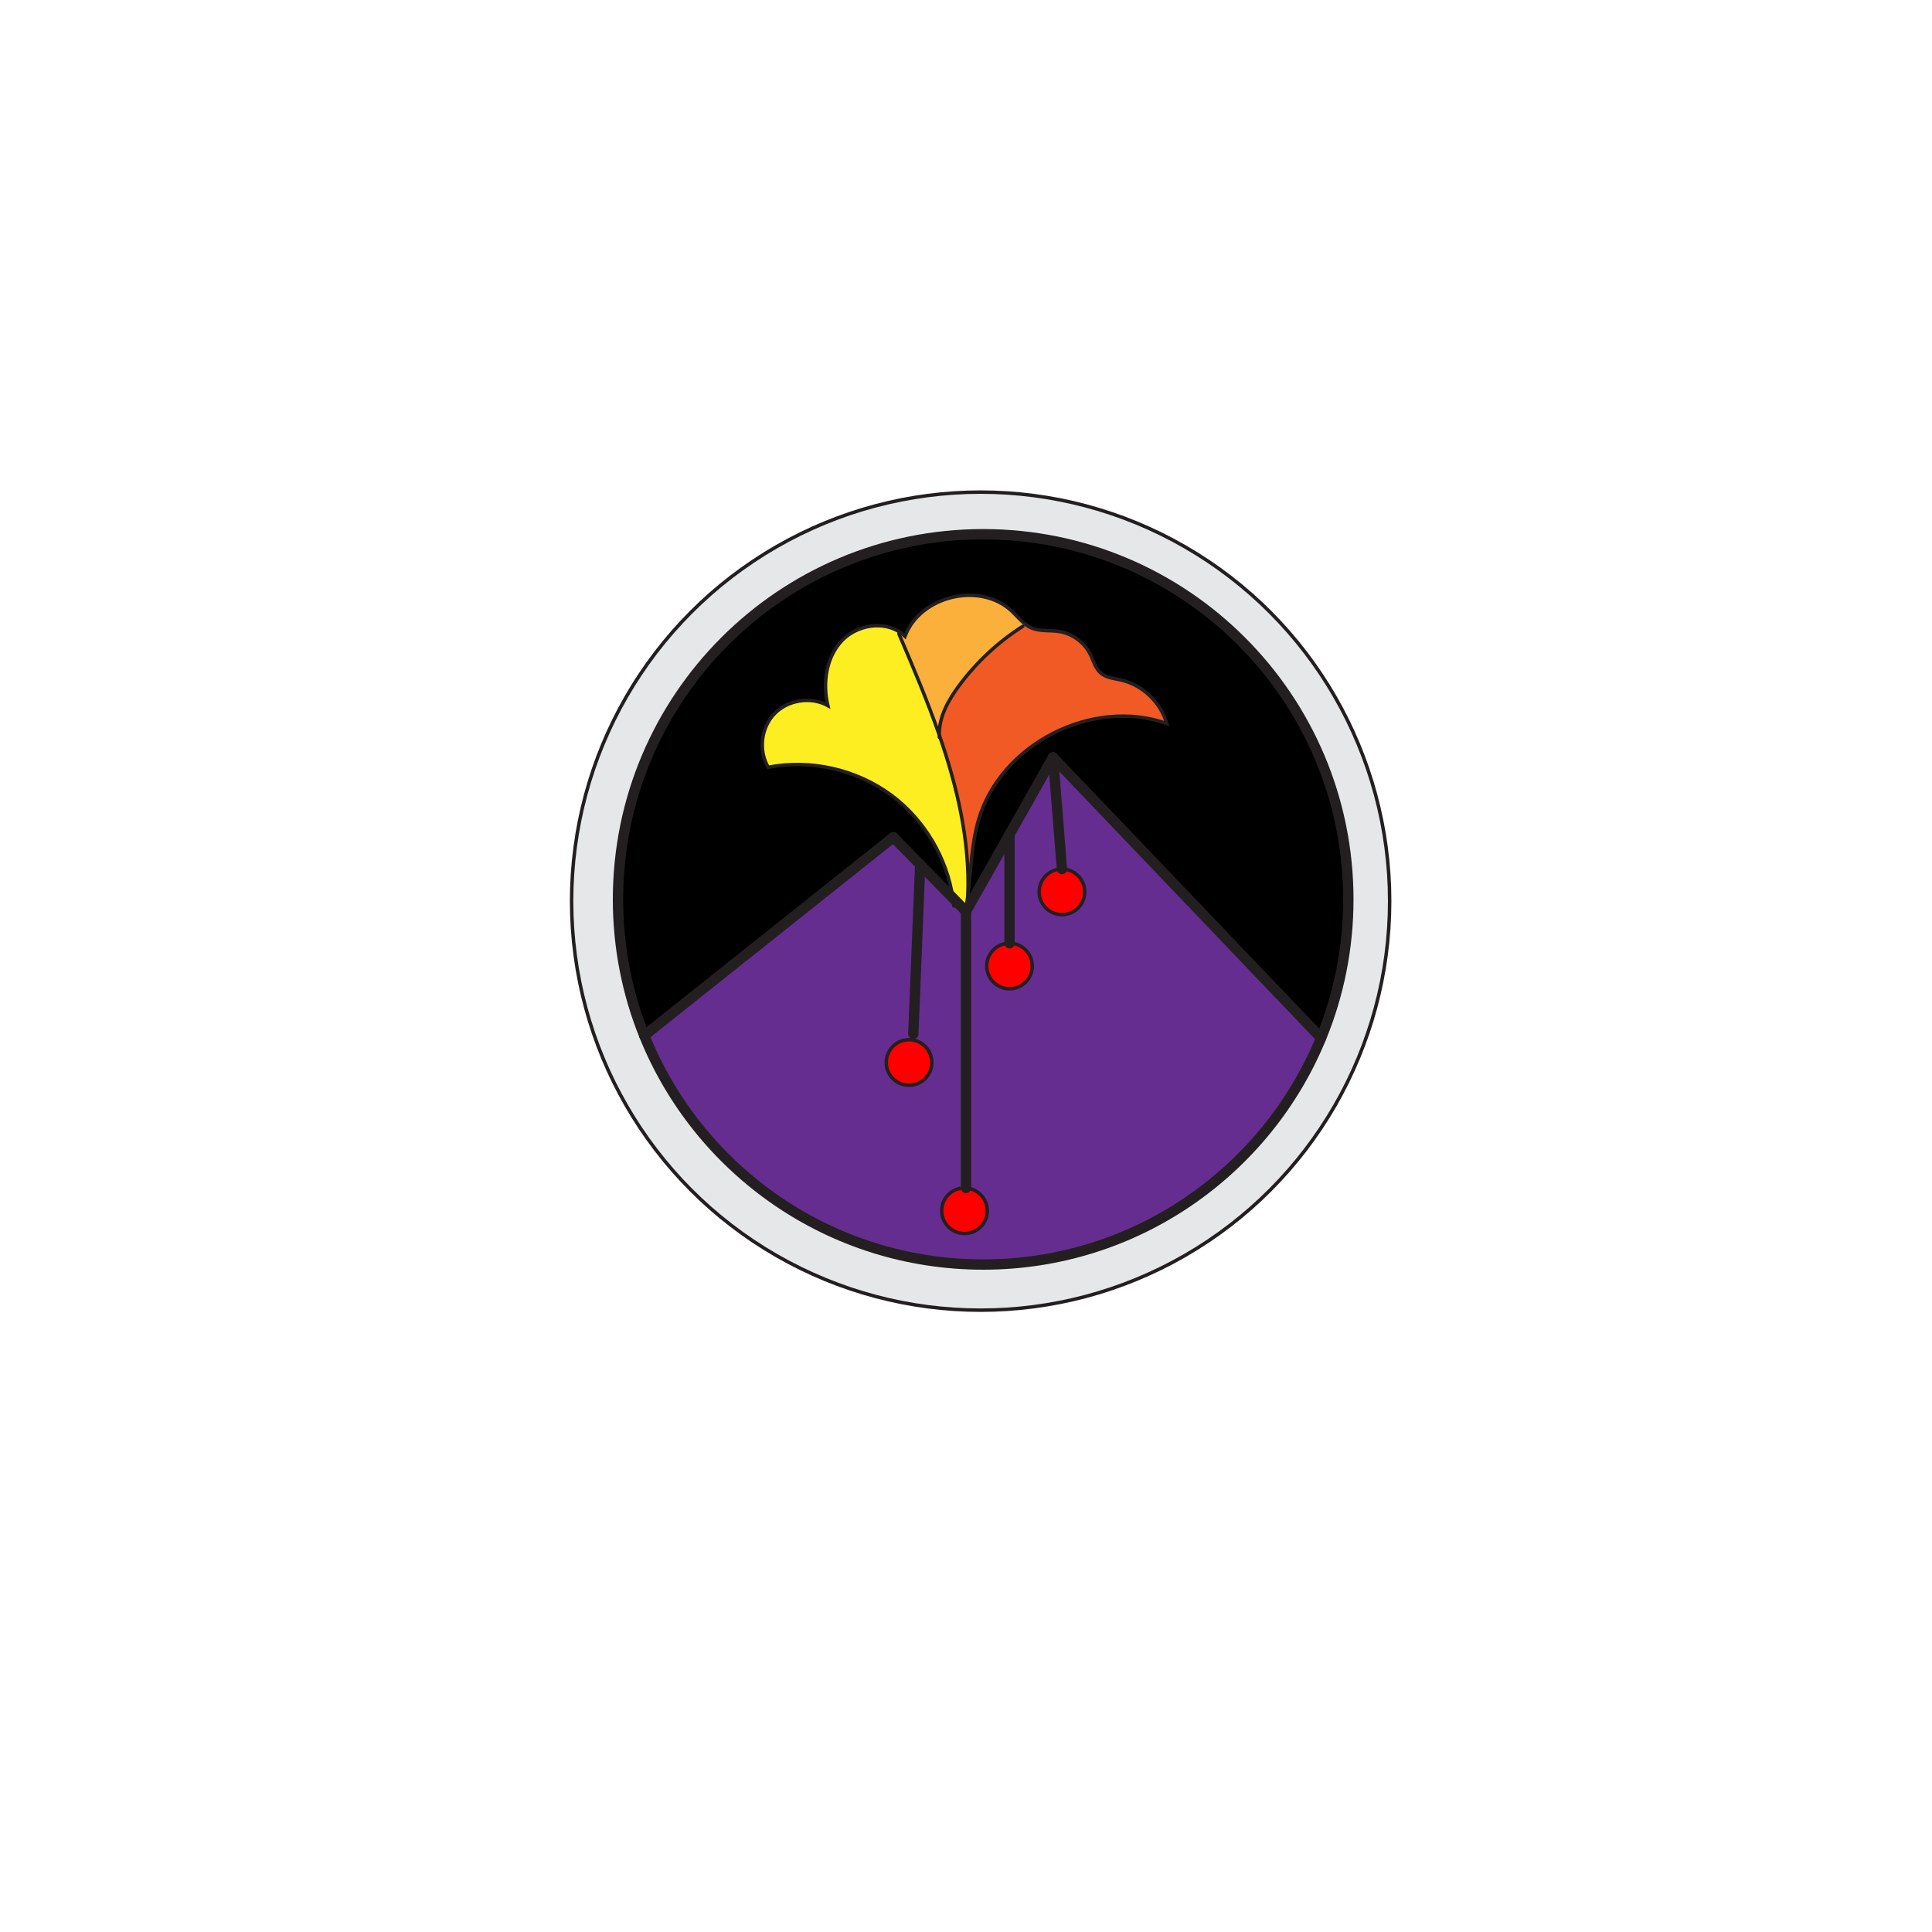 <?xml version="1.0" encoding="utf-8"?>
<!-- Generator: Adobe Illustrator 26.3.1, SVG Export Plug-In . SVG Version: 6.00 Build 0)  -->
<svg version="1.1" id="Layer_1" xmlns="http://www.w3.org/2000/svg" xmlns:xlink="http://www.w3.org/1999/xlink" x="0px" y="0px"
	 viewBox="0 0 560 560" style="enable-background:new 0 0 560 560;" xml:space="preserve">
<style type="text/css">
	.st0{fill:#E6E7E8;stroke:#231F20;stroke-linecap:round;stroke-miterlimit:10;}
	.st1{fill:#662D91;}
	.st2{fill:#F15A24;}
	.st3{fill:#FF0000;}
	.st4{fill:#FBB03B;}
	.st5{fill:#FCEE21;}
	.st6{fill:none;stroke:#231F20;stroke-width:3;stroke-linecap:round;stroke-miterlimit:10;}
	.st7{fill:none;stroke:#231F20;stroke-linecap:round;stroke-miterlimit:10;}
</style>
<circle class="st0" cx="284.24" cy="261.2" r="118.56"/>
<g id="XMLID_1_">
	<g>
		<path d="M390.82,260.69c0,14.23-2.81,27.79-7.9,40.18l-77.7-81.33l-12.61,22.31v0.01l-12.2,21.59l-0.07-0.04
			c0.11-1.35,0.18-2.7,0.22-4.04c0.87-7.27,1.03-14.66,3.07-21.68c6.36-21.98,32.98-35.63,54.55-27.97
			c-1.71-6.14-6.95-11.15-13.16-12.59c-2.04-0.48-4.29-0.65-5.9-2c-1.64-1.39-2.17-3.65-3.14-5.57c-1.74-3.42-5.18-5.92-8.97-6.51
			c-2.66-0.42-5.5,0.03-7.98-1.03c-0.73-0.31-1.39-0.74-2.01-1.24c-1.36-1.08-2.51-2.48-3.79-3.68c-9.14-8.57-26.6-4.42-30.91,7.34
			c-0.4-0.4-0.83-0.75-1.28-1.07c-4.94-3.47-12.58-2.25-16.89,2.2c-4.69,4.85-5.76,12.38-4.2,18.94
			c-4.91-2.69-11.57-1.67-15.46,2.36c-3.9,4.02-4.68,10.71-1.82,15.53c12.36-2.4,25.69,0.65,35.79,8.18
			c9.47,7.08,15.97,18.01,17.73,29.7l-9.47-9.66v-0.01l-7.78-7.93l-72.2,57.48c-4.91-12.19-7.61-25.52-7.61-39.47
			c0-58.45,47.39-105.84,105.85-105.84C343.43,154.85,390.82,202.24,390.82,260.69z"/>
		<path class="st1" d="M292.61,273.39c-3.65,0-6.61,2.96-6.61,6.61s2.96,6.61,6.61,6.61c3.65,0,6.61-2.96,6.61-6.61
			S296.26,273.39,292.61,273.39z M305.22,219.54l77.7,81.33c-15.82,38.53-53.71,65.66-97.94,65.66c-44.51,0-82.6-27.46-98.24-66.37
			l72.2-57.48l7.78,7.93v0.01l9.47,9.66l3.81,3.89l0.41-0.72l12.2-21.59v-0.01L305.22,219.54z M307.81,251.89
			c-3.65,0-6.61,2.96-6.61,6.61c0,3.66,2.96,6.62,6.61,6.62s6.61-2.96,6.61-6.62C314.42,254.85,311.46,251.89,307.81,251.89z
			 M286.18,350.94c0-3.65-2.96-6.61-6.62-6.61c-3.65,0-6.61,2.96-6.61,6.61s2.96,6.61,6.61,6.61
			C283.22,357.55,286.18,354.59,286.18,350.94z M270.1,307.97c0-3.65-2.96-6.61-6.61-6.61c-3.65,0-6.61,2.96-6.61,6.61
			s2.96,6.61,6.61,6.61C267.14,314.58,270.1,311.62,270.1,307.97z"/>
		<path class="st2" d="M325.02,197.13c6.21,1.44,11.45,6.45,13.16,12.59c-21.57-7.66-48.19,5.99-54.55,27.97
			c-2.04,7.02-2.2,14.41-3.07,21.68c0.55-15.75-3.07-31.21-8.3-46.3c-0.14-5.15,2.55-10.02,5.62-14.19
			c5.06-6.86,11.39-12.78,18.58-17.35l0.56-0.75c0.62,0.5,1.28,0.93,2.01,1.24c2.48,1.06,5.32,0.61,7.98,1.03
			c3.79,0.59,7.23,3.09,8.97,6.51c0.97,1.92,1.5,4.18,3.14,5.57C320.73,196.48,322.98,196.65,325.02,197.13z"/>
		<path class="st3" d="M307.81,251.89c3.65,0,6.61,2.96,6.61,6.61c0,3.66-2.96,6.62-6.61,6.62s-6.61-2.96-6.61-6.62
			C301.2,254.85,304.16,251.89,307.81,251.89z"/>
		<circle class="st3" cx="292.61" cy="280" r="6.61"/>
		<path class="st4" d="M297.02,180.78l-0.56,0.75c-7.19,4.57-13.52,10.49-18.58,17.35c-3.07,4.17-5.76,9.04-5.62,14.19
			c-3.45-9.96-7.6-19.75-11.71-29.36l0.49-0.34c0.45,0.32,0.88,0.67,1.28,1.07c4.31-11.76,21.77-15.91,30.91-7.34
			C294.51,178.3,295.66,179.7,297.02,180.78z"/>
		<path class="st3" d="M279.56,344.33c3.66,0,6.62,2.96,6.62,6.61s-2.96,6.61-6.62,6.61c-3.65,0-6.61-2.96-6.61-6.61
			S275.91,344.33,279.56,344.33z"/>
		<path class="st5" d="M280.56,259.37c-0.04,1.34-0.11,2.69-0.22,4.04l0.07,0.04l-0.41,0.72l-3.81-3.89
			c-1.76-11.69-8.26-22.62-17.73-29.7c-10.1-7.53-23.43-10.58-35.79-8.18c-2.86-4.82-2.08-11.51,1.82-15.53
			c3.89-4.03,10.55-5.05,15.46-2.36c-1.56-6.56-0.49-14.09,4.2-18.94c4.31-4.45,11.95-5.67,16.89-2.2l-0.49,0.34
			c4.11,9.61,8.26,19.4,11.71,29.36C277.49,228.16,281.11,243.62,280.56,259.37z"/>
		<circle class="st3" cx="263.49" cy="307.97" r="6.61"/>
	</g>
	<g>
		<path class="st6" d="M186.74,300.16c-4.91-12.19-7.61-25.52-7.61-39.47c0-58.45,47.39-105.84,105.85-105.84
			c58.45,0,105.84,47.39,105.84,105.84c0,14.23-2.81,27.79-7.9,40.18c-15.82,38.53-53.71,65.66-97.94,65.66
			C240.47,366.53,202.38,339.07,186.74,300.16z"/>
		<line class="st6" x1="186.74" y1="300.16" x2="258.94" y2="242.68"/>
		<line class="st6" x1="266.72" y1="250.61" x2="258.94" y2="242.68"/>
		<polyline class="st6" points="280,264.17 276.19,260.28 266.72,250.62 		"/>
		<polyline class="st6" points="292.61,241.86 280.41,263.45 280,264.17 		"/>
		<line class="st6" x1="305.22" y1="219.54" x2="292.61" y2="241.85"/>
		<line class="st6" x1="382.92" y1="300.87" x2="305.22" y2="219.54"/>
		<polyline class="st6" points="266.72,250.61 266.72,250.62 264.73,299.7 		"/>
		<line class="st6" x1="280" y1="264.17" x2="280" y2="344.33"/>
		<polyline class="st6" points="292.61,241.85 292.61,241.86 292.61,273.39 		"/>
		<line class="st6" x1="307.81" y1="251.89" x2="305.22" y2="219.54"/>
		<path class="st7" d="M276.47,262.58c-0.07-0.77-0.17-1.53-0.28-2.3c-1.76-11.69-8.26-22.62-17.73-29.7
			c-10.1-7.53-23.43-10.58-35.79-8.18c-2.86-4.82-2.08-11.51,1.82-15.53c3.89-4.03,10.55-5.05,15.46-2.36
			c-1.56-6.56-0.49-14.09,4.2-18.94c4.31-4.45,11.95-5.67,16.89-2.2c0.45,0.32,0.88,0.67,1.28,1.07
			c4.31-11.76,21.77-15.91,30.91-7.34c1.28,1.2,2.43,2.6,3.79,3.68c0.62,0.5,1.28,0.93,2.01,1.24c2.48,1.06,5.32,0.61,7.98,1.03
			c3.79,0.59,7.23,3.09,8.97,6.51c0.97,1.92,1.5,4.18,3.14,5.57c1.61,1.35,3.86,1.52,5.9,2c6.21,1.44,11.45,6.45,13.16,12.59
			c-21.57-7.66-48.19,5.99-54.55,27.97c-2.04,7.02-2.2,14.41-3.07,21.68c-0.16,1.41-0.35,2.82-0.59,4.21"/>
		<path class="st7" d="M260.55,183.71c4.11,9.61,8.26,19.4,11.71,29.36c5.23,15.09,8.85,30.55,8.3,46.3
			c-0.04,1.34-0.11,2.69-0.22,4.04"/>
		<path class="st7" d="M272.29,213.73c-0.02-0.22-0.03-0.44-0.03-0.66c-0.14-5.15,2.55-10.02,5.62-14.19
			c5.06-6.86,11.39-12.78,18.58-17.35"/>
		<circle class="st7" cx="263.49" cy="307.97" r="6.61"/>
		<path class="st7" d="M286.18,350.94c0,3.65-2.96,6.61-6.62,6.61c-3.65,0-6.61-2.96-6.61-6.61s2.96-6.61,6.61-6.61
			C283.22,344.33,286.18,347.29,286.18,350.94z"/>
		<circle class="st7" cx="292.61" cy="280" r="6.61"/>
		<path class="st7" d="M314.42,258.5c0,3.66-2.96,6.62-6.61,6.62s-6.61-2.96-6.61-6.62c0-3.65,2.96-6.61,6.61-6.61
			S314.42,254.85,314.42,258.5z"/>
	</g>
</g>
</svg>
